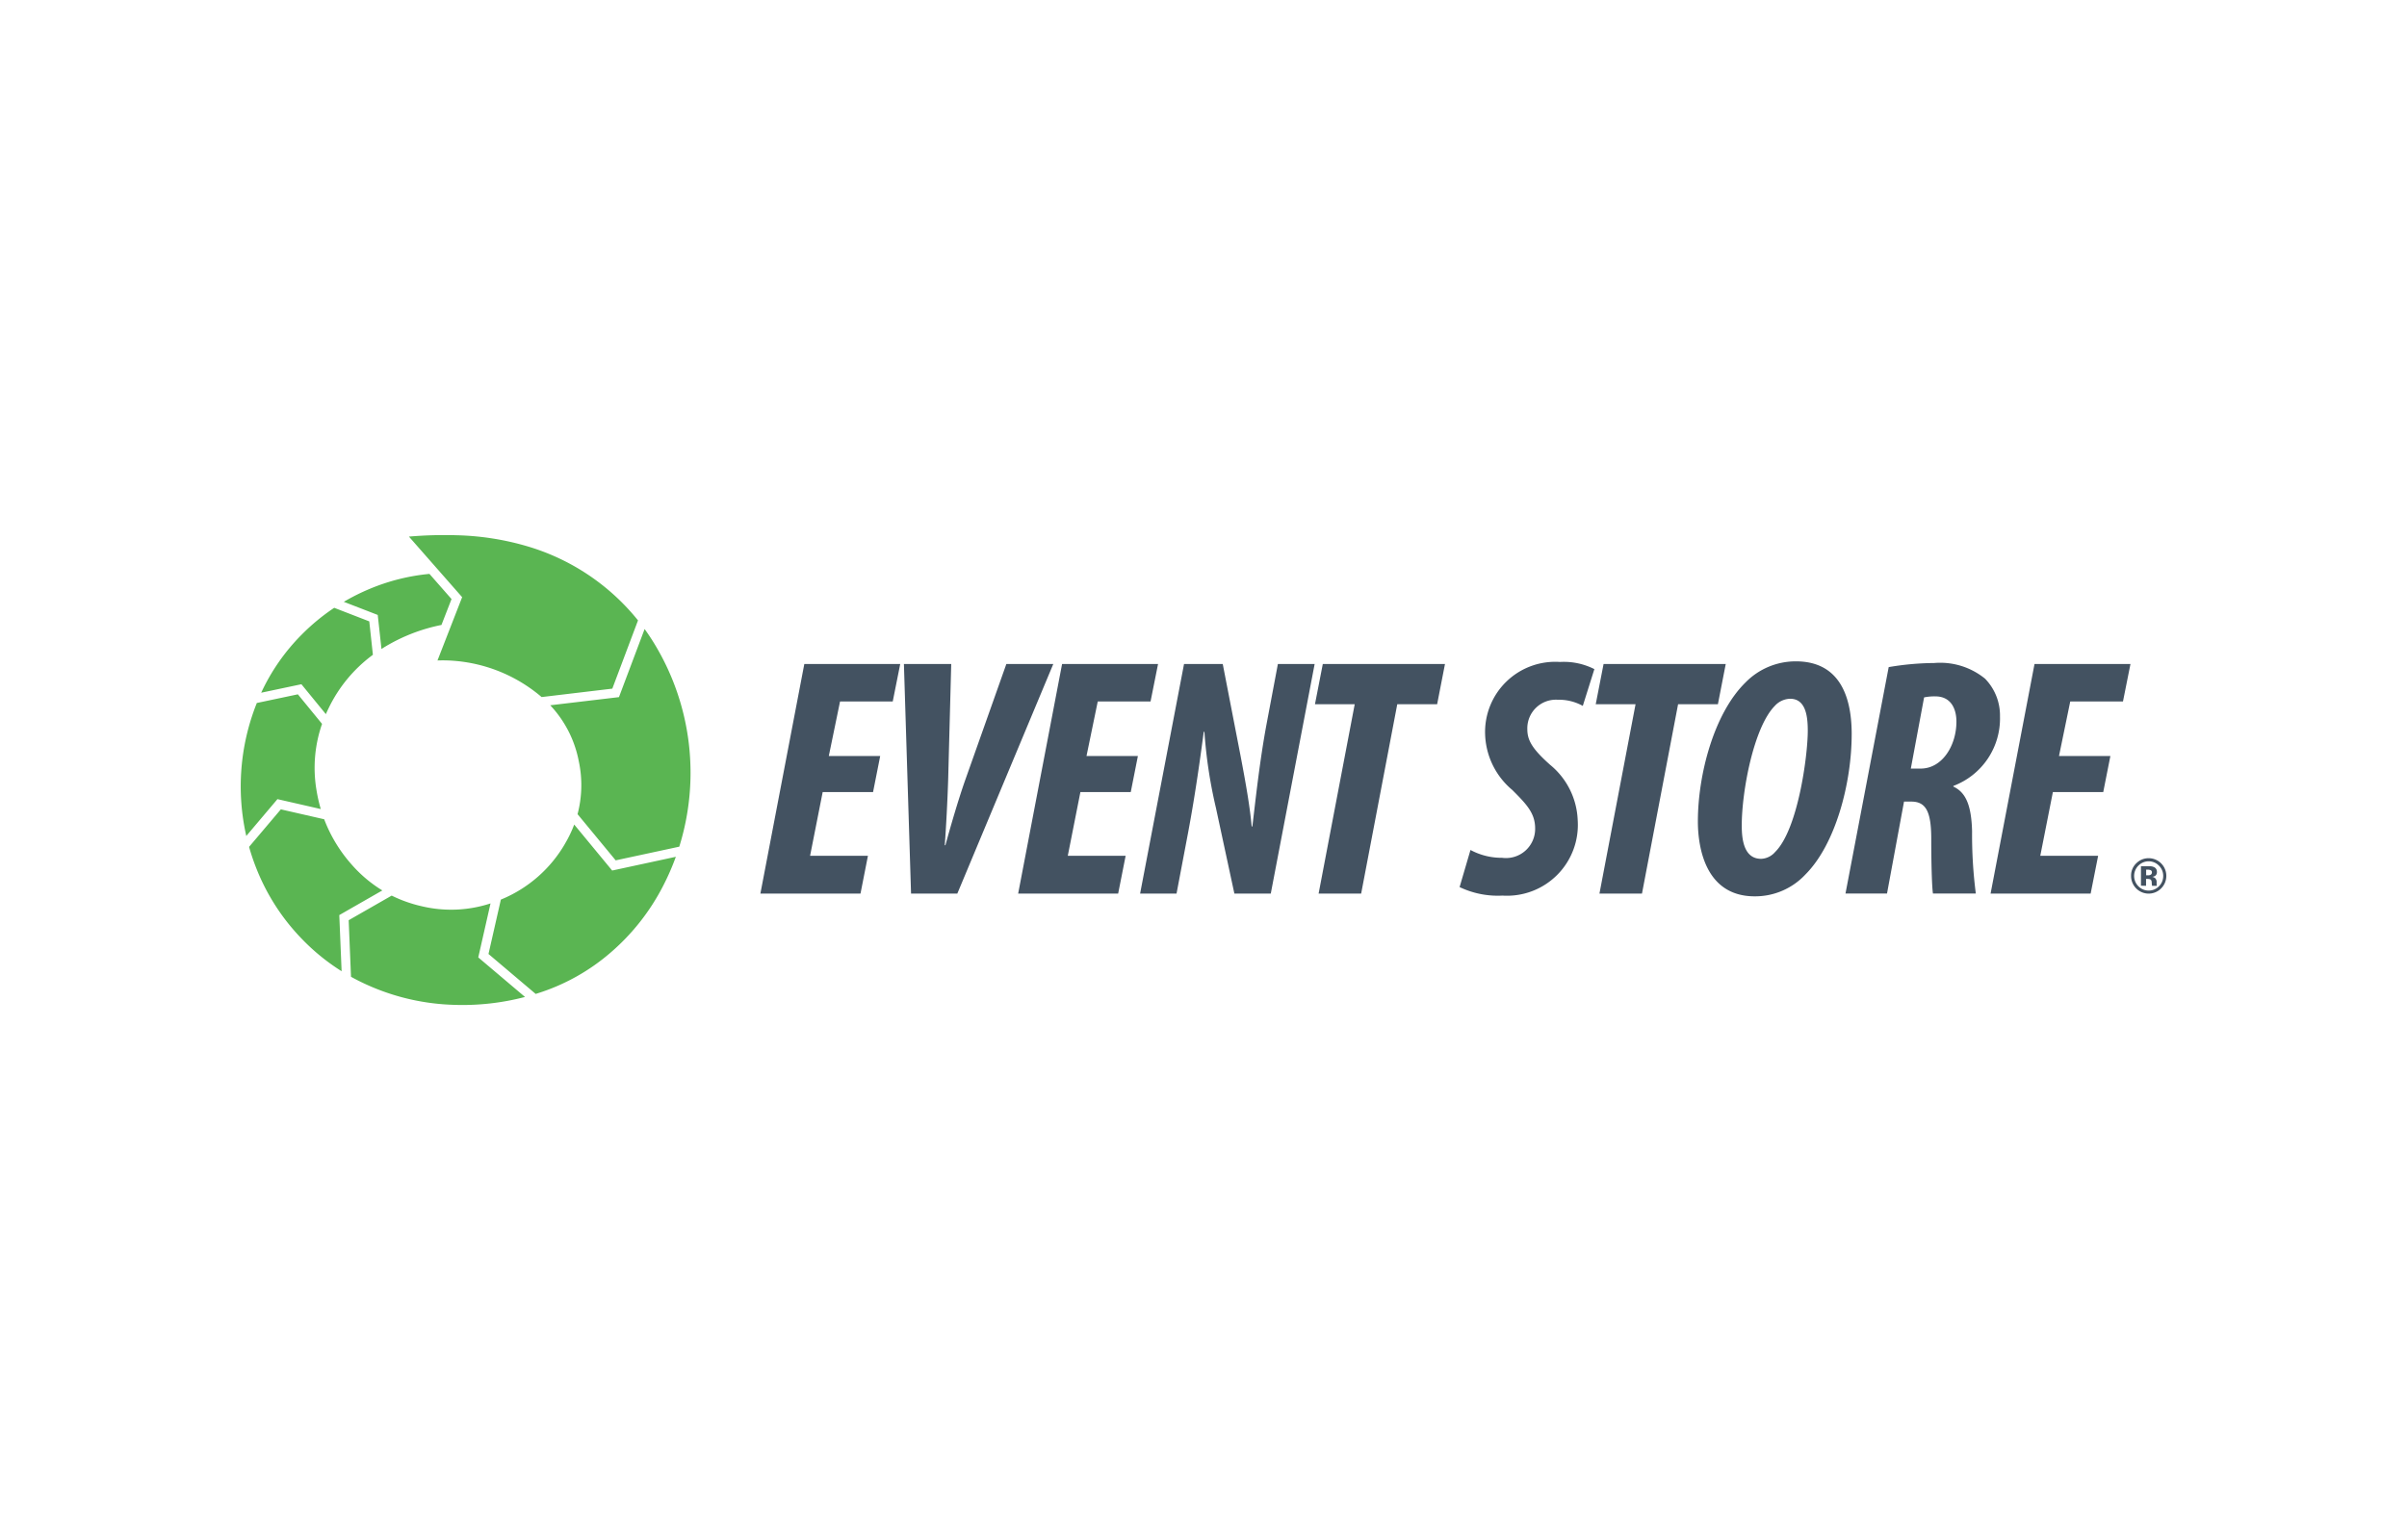 <svg xmlns="http://www.w3.org/2000/svg" width="200" height="128">
    <path d="M28.571 50.019a17.585 17.585 0 0 1 2.176-1.086 17.013 17.013 0 0 1 4.936-1.233l1.835 2.092-.837 2.152a14.626 14.626 0 0 0-4.668 1.8 6.201 6.201 0 0 0-.316.2l-.31-2.832-2.816-1.09zm-.8.5l2.913 1.128.3 2.778a11.927 11.927 0 0 0-3.684 4.449 13.02 13.02 0 0 0-.224.483l-2.032-2.486-3.341.706a16.91 16.91 0 0 1 3.355-4.819 17.4 17.4 0 0 1 2.711-2.238zm19.165 19.625a10.149 10.149 0 0 0 .776-1.61l3.154 3.822 5.291-1.142a20.383 20.383 0 0 1-1.076 2.454 18.36 18.36 0 0 1-4.3 5.468 17.123 17.123 0 0 1-6.134 3.433l-.136.043-3.922-3.32 1.028-4.52.077-.032a10.935 10.935 0 0 0 5.247-4.6zm6.625-17.863q.485.672.913 1.392a20.637 20.637 0 0 1 1.968 16.7l-5.284 1.137-3.168-3.839a9.471 9.471 0 0 0 .1-4.408 9.338 9.338 0 0 0-2.37-4.643l5.71-.677 2.132-5.661zm-32.224 6.15l3.413-.721 2.01 2.457a11.109 11.109 0 0 0-.463 5.5 12.829 12.829 0 0 0 .356 1.578l-3.6-.823-2.589 3.062a18.648 18.648 0 0 1 .848-10.984zm5.6 9.663a12.172 12.172 0 0 0 2.287 3.77 11.018 11.018 0 0 0 2.545 2.146l-3.577 2.049.193 4.666a17.492 17.492 0 0 1-3.252-2.633 17.8 17.8 0 0 1-3.815-5.871 18.453 18.453 0 0 1-.623-1.831l2.64-3.119 3.6.823zm5.612 6.347a11.194 11.194 0 0 0 2.469.877 10.527 10.527 0 0 0 5.74-.229l-1.018 4.488 3.884 3.287a20.473 20.473 0 0 1-5.956.654 18.8 18.8 0 0 1-6.812-1.506 18.119 18.119 0 0 1-1.691-.826l-.193-4.7 3.577-2.048zm20.465-22.878l-2.136 5.675-5.875.7a10.382 10.382 0 0 0-.534-.433 12.694 12.694 0 0 0-6.511-2.56 11.94 11.94 0 0 0-1.607-.049l2.049-5.261-4.422-5.035a34.387 34.387 0 0 1 3.98-.112 22.706 22.706 0 0 1 5.65.858 18.515 18.515 0 0 1 9.406 6.221z" fill="#5ab552"/>
    <path d="M72.542 65.836h-4.185l-1.046 5.293h4.807L71.5 74.27h-8.318l3.649-19.078H74.8l-.622 3.114H69.8l-.933 4.529h4.27l-.594 3zM75.7 74.27l-.593-19.078h3.931l-.255 9.653c-.056 1.726-.17 3.934-.283 5.406h.057c.4-1.472 1.046-3.708 1.641-5.406l3.42-9.653h3.9L79.546 74.27zm18.257-8.434h-4.186l-1.047 5.293h4.807l-.622 3.141H84.6l3.649-19.078h7.974l-.623 3.114h-4.387l-.934 4.529h4.27l-.594 3zm.776 8.434l3.649-19.078h3.218l1.471 7.586c.48 2.519.791 4.331.932 5.917h.057c.255-2.095.594-5.379 1.187-8.549l.934-4.954h3.054l-3.644 19.078h-3.025l-1.528-7.1a39.165 39.165 0 0 1-.961-6.341h-.057c-.254 1.925-.678 5.067-1.3 8.378l-.961 5.067zm17.837-15.738h-3.308l.651-3.34h10.152l-.651 3.34H116.1l-3 15.738h-3.535l3-15.738zm9.614 12.115a5.447 5.447 0 0 0 2.63.651 2.423 2.423 0 0 0 2.743-2.434c0-1.274-.707-2.01-1.895-3.2a6.289 6.289 0 0 1-2.262-4.614 5.831 5.831 0 0 1 6.221-6.03 5.608 5.608 0 0 1 2.857.595l-.962 3.057a4.047 4.047 0 0 0-2.064-.51 2.378 2.378 0 0 0-2.545 2.435c0 .905.368 1.613 1.894 2.972a6.253 6.253 0 0 1 2.291 4.585 5.888 5.888 0 0 1-6.25 6.285 7.377 7.377 0 0 1-3.563-.708l.905-3.085zM135.9 58.532h-3.309l.651-3.34h10.151l-.65 3.34h-3.309l-3 15.738H132.9l3-15.738zm11.568.142c-1.754 1.783-2.744 7.1-2.744 9.935 0 1.076.142 2.774 1.612 2.774a1.616 1.616 0 0 0 1.159-.566c1.9-1.868 2.715-8.01 2.715-10.077 0-1.217-.169-2.661-1.47-2.661a1.784 1.784 0 0 0-1.272.595zm6.39 2.349c0 4.048-1.328 9.143-3.845 11.662A5.71 5.71 0 0 1 145.8 74.5c-4.129 0-4.722-4.133-4.722-6.227 0-3.878 1.329-8.974 3.959-11.55a5.833 5.833 0 0 1 4.186-1.754c4.127 0 4.636 3.793 4.636 6.057zm4.914 2.859h.821c1.78 0 2.968-1.9 2.968-3.906 0-1.019-.424-2.095-1.753-2.095a4.237 4.237 0 0 0-.933.085zm-1.838-8.435a23.487 23.487 0 0 1 3.79-.34 5.9 5.9 0 0 1 4.213 1.3 4.379 4.379 0 0 1 1.244 3.142 5.988 5.988 0 0 1-3.874 5.775v.056c1.047.482 1.5 1.586 1.555 3.708a38.18 38.18 0 0 0 .311 5.18h-3.562c-.085-.538-.142-2.462-.142-4.557 0-2.321-.481-3.086-1.669-3.086h-.593l-1.414 7.643h-3.45l3.591-18.824zm17.826 10.389h-4.185l-1.046 5.293h4.807l-.622 3.141H165.4l3.649-19.078h7.973l-.622 3.114h-4.382l-.934 4.529h4.27l-.594 3zm3.911 6.48a.69.69 0 0 0-.246-.035h-.1v.472h.164a.39.39 0 0 0 .232-.06.22.22 0 0 0 .084-.193.187.187 0 0 0-.131-.185zm-.775 1.3V72h.787a.786.786 0 0 1 .32.084.408.408 0 0 1 .216.388.354.354 0 0 1-.114.3.533.533 0 0 1-.281.109.549.549 0 0 1 .23.094.439.439 0 0 1 .143.364v.146a.359.359 0 0 0 0 .047.211.211 0 0 0 .012.048l.015.046h-.405a1.25 1.25 0 0 1-.027-.225.78.78 0 0 0-.027-.2.2.2 0 0 0-.119-.119.485.485 0 0 0-.146-.026l-.093-.006h-.089v.575zm-.219-1.665a1.218 1.218 0 0 0 .006 1.715 1.2 1.2 0 0 0 1.707 0 1.191 1.191 0 0 0 .353-.863 1.176 1.176 0 0 0-.351-.849 1.188 1.188 0 0 0-1.715 0zm1.886 1.9a1.461 1.461 0 0 1-2.489-1.052 1.4 1.4 0 0 1 .457-1.068 1.433 1.433 0 0 1 1.007-.4 1.47 1.47 0 0 1 1.025 2.518z" fill="#435261"/>
</svg>
